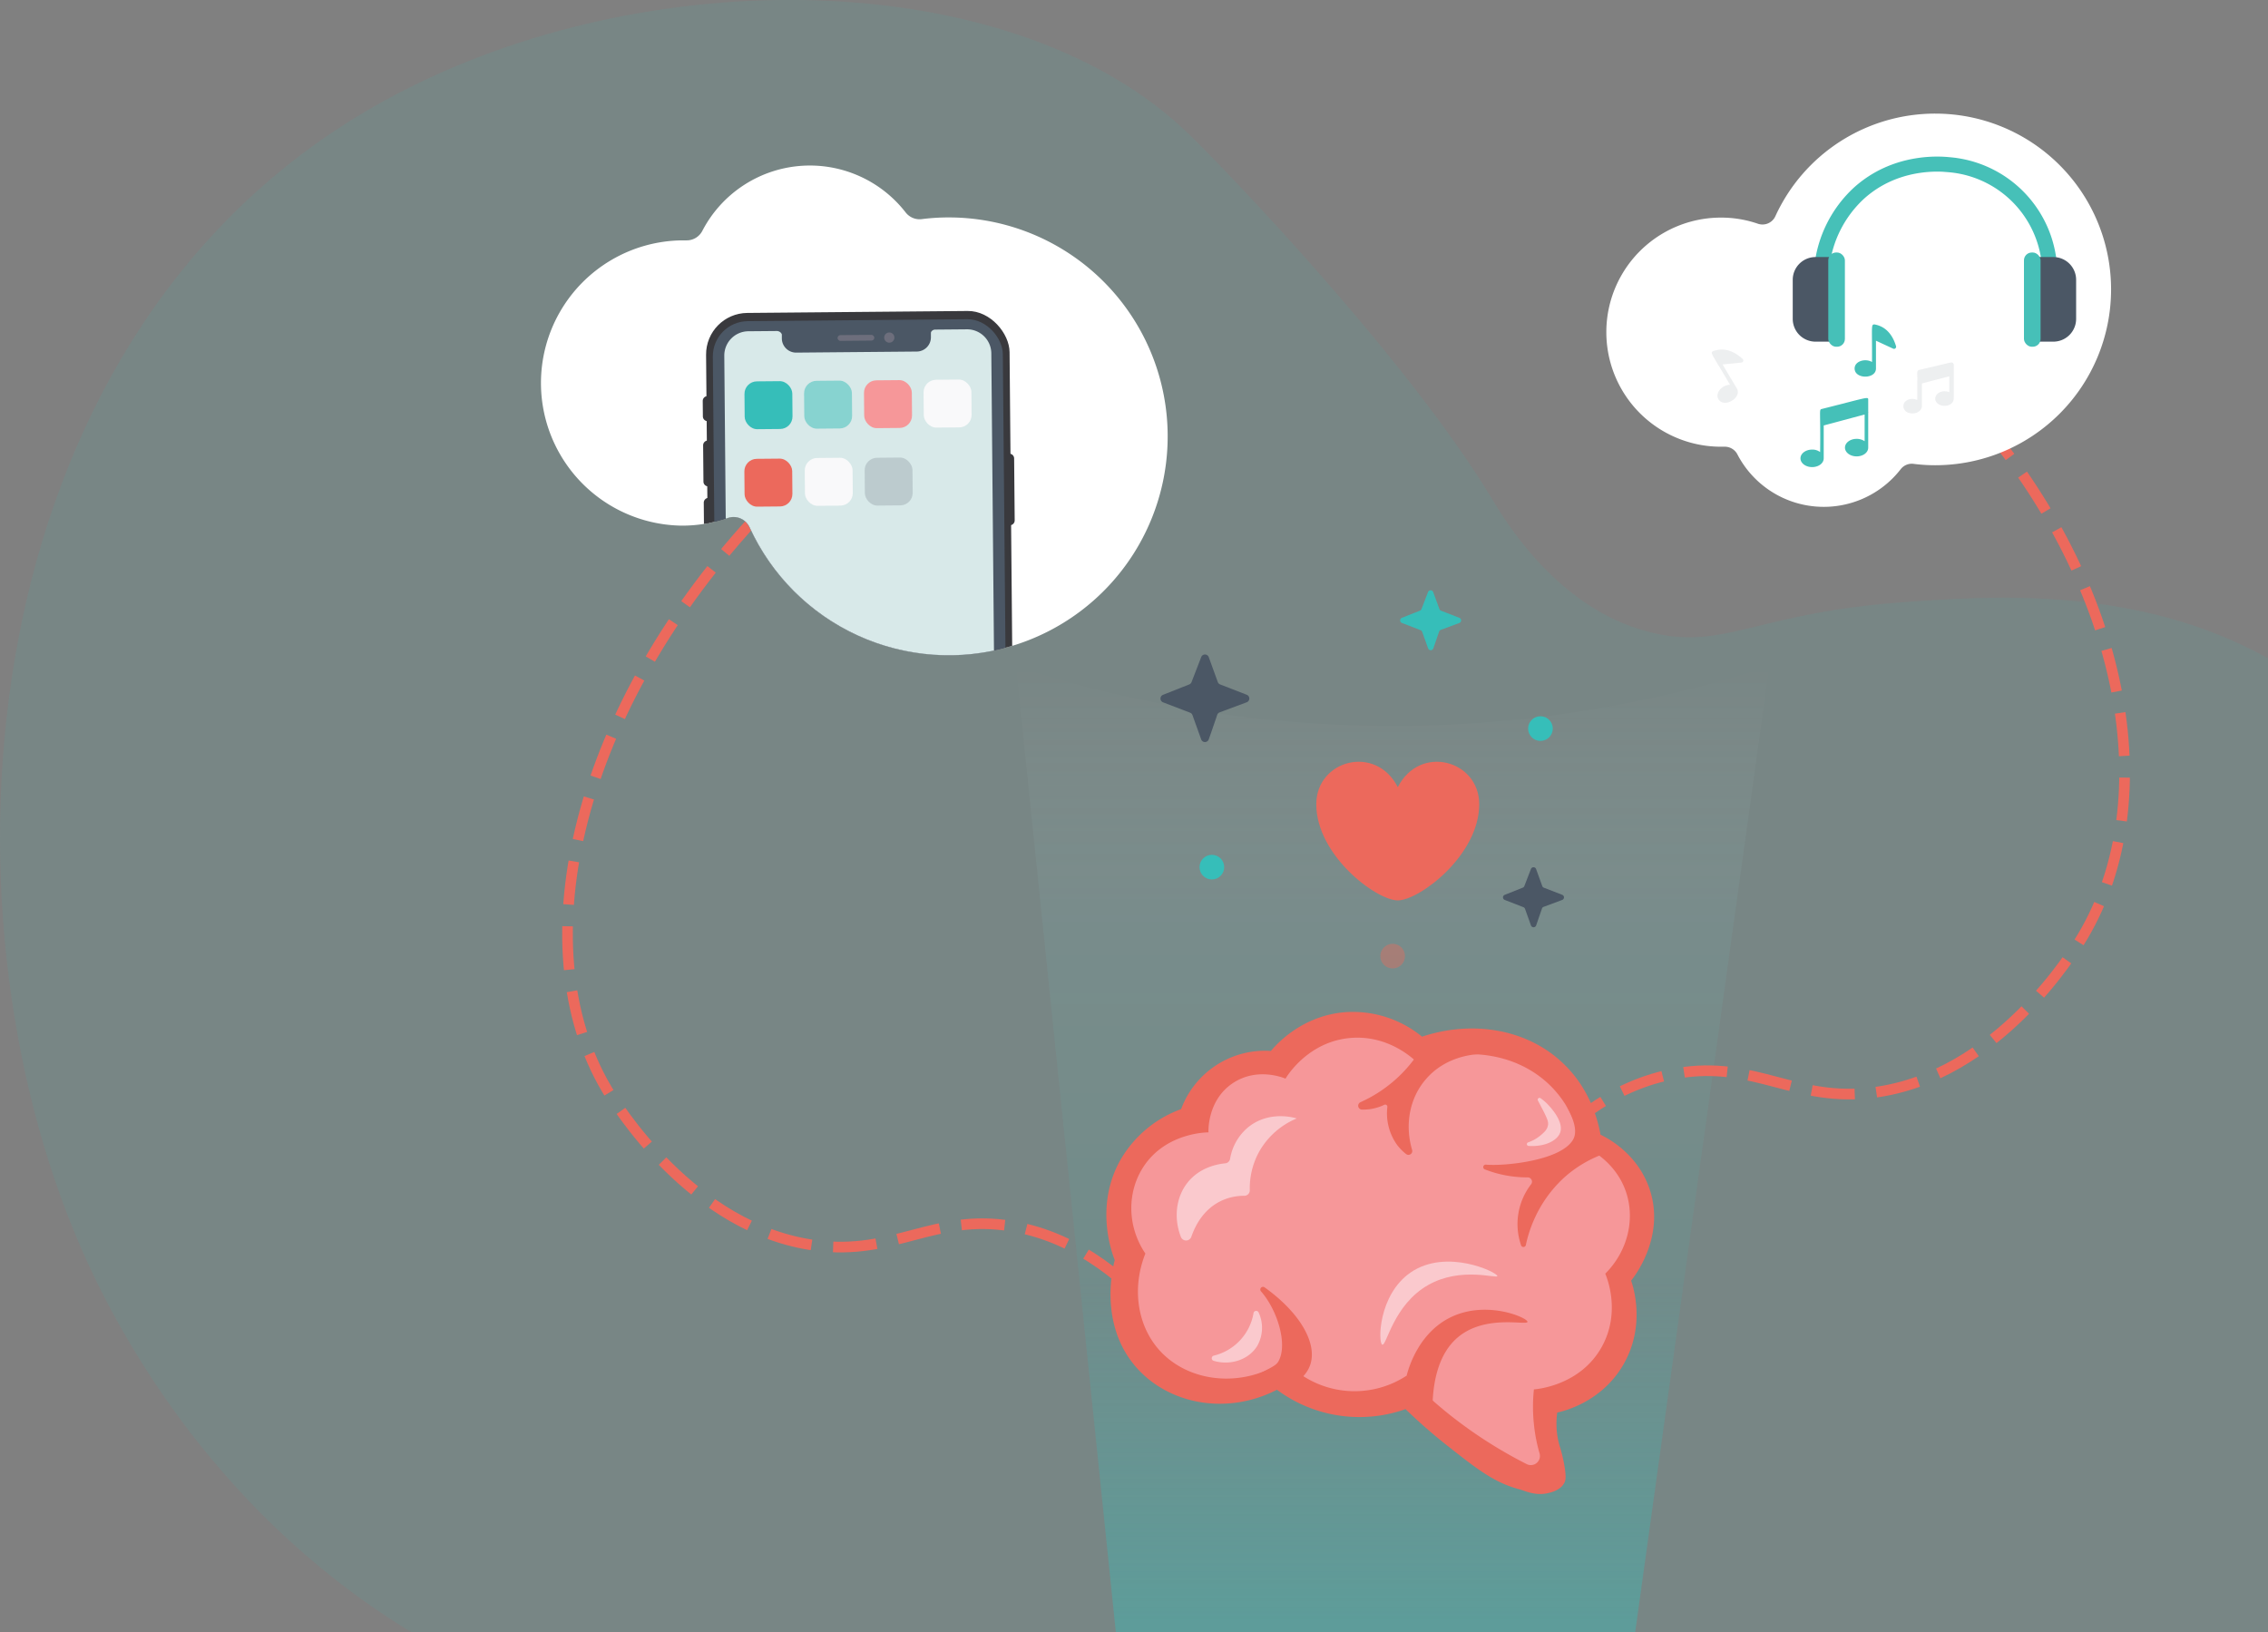 <svg xmlns="http://www.w3.org/2000/svg" xmlns:xlink="http://www.w3.org/1999/xlink" viewBox="0 0 912.28 656.48"><rect x="0" y="0" width="912.28" height="656.48" fill="#808080" stroke="none"/><defs><style>.cls-1,.cls-14,.cls-4,.cls-5,.cls-6{fill:none;}.cls-2,.cls-22,.cls-9{fill:#36beb9;}.cls-17,.cls-2{opacity:0.1;}.cls-3{fill:url(#linear-gradient);}.cls-4,.cls-5,.cls-6{stroke:#ec695c;stroke-width:4.28px;}.cls-14,.cls-4,.cls-5,.cls-6{stroke-miterlimit:10;}.cls-5{stroke-dasharray:17.49 8.75;}.cls-6{stroke-dasharray:17.41 8.71;}.cls-23,.cls-7{fill:#4b5765;}.cls-10,.cls-8{fill:#ec695c;}.cls-8{opacity:0.4;}.cls-11{fill:#f69799;}.cls-12{fill:#fac9cd;}.cls-13{fill:#fff;}.cls-14{stroke:#46c0b8;stroke-width:6.05px;}.cls-15{fill:#46c0b8;}.cls-16{fill:#45c0b8;}.cls-18{clip-path:url(#clip-path);}.cls-19{fill:#39393d;}.cls-20{fill:#d8e9e9;}.cls-21{fill:#6d6e7c;}.cls-22{opacity:0.5;}.cls-23{opacity:0.2;}.cls-24{fill:#f9f9fa;}</style><linearGradient id="linear-gradient" x1="560.19" y1="267.96" x2="560.19" y2="656.48" gradientUnits="userSpaceOnUse"><stop offset="0" stop-color="#fff" stop-opacity="0"/><stop offset="0.27" stop-color="#79ccc9" stop-opacity="0.09"/><stop offset="0.64" stop-color="#36beb9" stop-opacity="0.1"/><stop offset="0.99" stop-color="#36beb9" stop-opacity="0.4"/></linearGradient><clipPath id="clip-path"><path class="cls-1" d="M301.52,212.11a7.08,7.08,0,0,0-8.75-3.75,56.4,56.4,0,0,1-18.55,3.08,57.38,57.38,0,0,1,0-114.75c.42,0,1.09,0,2,0a7.08,7.08,0,0,0,6.28-3.81,48.75,48.75,0,0,1,81.8-7.41,7.1,7.1,0,0,0,6.5,2.67,85,85,0,0,1,10.83-.68,88.06,88.06,0,1,1-80.12,124.61Z"/></clipPath></defs><title>nucleus-accumbens</title><g id="Layer_2" data-name="Layer 2"><g id="Layer_1-2" data-name="Layer 1"><path class="cls-2" d="M912.28,264.82V656.48H625.78c-3.55-.06-7.24-.07-11.08-.05l-5.64.05H165.49c-1-.56-1.7-1-2.06-1.18l-.29-.17C82.59,605.2,45.34,531.17,32.73,502.3-27.74,363.8-12.38,139.51,146.59,45.09q8.22-4.89,16.84-9.24C267.24-16.75,409.58-12,477.67,53.43,492,67.17,566.29,144.35,600.34,201c4.87,8.12,24.89,41.51,59.14,52.11,27.41,8.48,39.53-1.56,78.71-7.79,7.8-1.21,16.74-2.31,27.07-3.06C800.23,239.71,859.64,235.38,912.28,264.82Z"/><path class="cls-3" d="M711.71,268q-4.14,29.58-8.22,59.21Q680.63,491.8,657.75,656.48H448.83L408.67,268A490.2,490.2,0,0,0,563.13,292c11.16,0,22-.52,32.4-1.28A490.33,490.33,0,0,0,711.71,268Z"/><path class="cls-4" d="M479.6,547.39c-1.56-2.28-3.21-4.62-5-7"/><path class="cls-5" d="M469.26,533.52c-14.77-18-35.24-35.71-62-40.24-31.66-5.36-47.25,11.94-79.37,7.68-49.48-6.56-80.3-56.89-83.86-62.89-34.46-58.16-11.81-153.62,62.18-232.24"/><path class="cls-4" d="M309.25,202.65q3-3.06,6-6.09"/><path class="cls-4" d="M602.29,485.86c1.56-2.28,3.21-4.62,5-7"/><path class="cls-6" d="M612.61,472c14.77-18,35.25-35.74,62-40.26,31.67-5.36,47.26,11.93,79.38,7.68,49.57-6.58,80.22-56.77,83.85-62.9,32.79-55.37,16.95-140.42-42.94-209.73"/><path class="cls-4" d="M792,163.53q-2.84-3.18-5.79-6.31"/><path class="cls-7" d="M486.2,264.31l3.63,10a1.63,1.63,0,0,0,.94,1l10.75,4.17a1.62,1.62,0,0,1,0,3l-10.9,4.05a1.64,1.64,0,0,0-1,1q-1.69,5-3.41,9.89a1.62,1.62,0,0,1-3.05,0q-1.74-4.87-3.49-9.73a1.62,1.62,0,0,0-.94-1L467.8,282.5a1.62,1.62,0,0,1,0-3l10.57-4.19a1.62,1.62,0,0,0,.91-.92l3.9-10.09A1.62,1.62,0,0,1,486.2,264.31Z"/><circle class="cls-8" cx="560.18" cy="384.6" r="4.96"/><path class="cls-7" d="M617.87,349.55l2.49,6.87a1.13,1.13,0,0,0,.64.66l7.37,2.85a1.11,1.11,0,0,1,0,2.08l-7.47,2.78a1.09,1.09,0,0,0-.66.68q-1.17,3.38-2.33,6.77a1.11,1.11,0,0,1-2.1,0l-2.39-6.66a1.1,1.1,0,0,0-.64-.66l-7.5-2.92a1.1,1.1,0,0,1,0-2.06l7.25-2.88a1.1,1.1,0,0,0,.62-.63l2.67-6.91A1.11,1.11,0,0,1,617.87,349.55Z"/><circle class="cls-9" cx="619.63" cy="293.07" r="4.96"/><path class="cls-9" d="M576.47,238.13,579,245a1.11,1.11,0,0,0,.65.66l7.36,2.86a1.11,1.11,0,0,1,0,2.07l-7.47,2.78a1.15,1.15,0,0,0-.67.68q-1.16,3.39-2.33,6.77a1.11,1.11,0,0,1-2.09,0l-2.4-6.67a1.13,1.13,0,0,0-.64-.66l-7.5-2.91a1.11,1.11,0,0,1,0-2.07l7.24-2.87a1.16,1.16,0,0,0,.63-.64c.89-2.3,1.77-4.61,2.66-6.91A1.11,1.11,0,0,1,576.47,238.13Z"/><path class="cls-10" d="M562.25,316.63c-8.92-17.42-32.79-10.84-32.79,6.86,0,20.58,24.14,38.69,32.79,38.69S595,344.07,595,323.49C595,305.79,571.16,299.21,562.25,316.63Z"/><circle class="cls-9" cx="487.46" cy="348.81" r="4.96"/><path class="cls-10" d="M622.11,600.73c1.29-.26,5.62-1.1,7.21-4.41.36-.76.74-2,0-6.44a61.61,61.61,0,0,0-2.13-8.77,32.1,32.1,0,0,1-.8-12.91c2.5-.54,17.62-4.08,26.43-19,9.35-15.86,4.07-31.82,3.28-34.07.79-.94,14.06-17.38,7.39-36.94-4.9-14.38-17.21-20.57-19.7-21.76-1-5.64-4.21-18.6-15.36-29C614.15,414,592.45,410.24,572,417a43.93,43.93,0,0,0-30.79-9.86c-17.88,1.37-28.2,13.47-30,15.6a36,36,0,0,0-36.12,23.4,46.56,46.56,0,0,0-24.22,20.12c-10.84,18.82-3.47,38.13-2.47,40.63-.41,1.44-7.06,25.68,9,43.52,13.39,14.83,36.64,18.74,56.24,8.62a55.58,55.58,0,0,0,51.72,7.8,219.83,219.83,0,0,0,16.69,14.6c12.32,9.72,19.1,15,29.16,17.66C613.16,599.59,617.22,601.68,622.11,600.73Z"/><path class="cls-11" d="M614.09,588.94a3.67,3.67,0,0,0,5.19-4.3A64.94,64.94,0,0,1,617,572.88a66.53,66.53,0,0,1,0-14c1.2-.08,18.74-1.54,27.36-17.22,7.63-13.88,2.06-27.63,1.34-29.32,8.82-8.79,12.1-21.49,8.4-32.71-4.31-13-16.1-18.22-18-19-1-5-4-16.41-14-25.34-13.18-11.77-33.11-14.47-51.53-7.36-1.19-1.26-11.85-12.09-28.12-10.33s-24.5,14.83-25.37,16.29c-.62-.27-11.51-4.86-21.47,2s-9.55,19-9.51,19.61c-1.29,0-17.25.35-26.09,13.74-6.83,10.36-6.59,24.25.71,35-5.38,13.45-3.44,28.45,5.29,38.49,11.6,13.36,33.62,16.11,50.74,4.52a38.14,38.14,0,0,0,49.09,6.08A177.15,177.15,0,0,0,583,569,181.8,181.8,0,0,0,614.09,588.94Z"/><path class="cls-12" d="M521.6,449.9c-.84-.27-11-3.29-19.44,3.46a21,21,0,0,0-7.37,12.78,2.17,2.17,0,0,1-1.93,1.81c-3.35.32-10.43,1.72-15.21,7.79C473,481.63,472.06,490,475,497.56a2.24,2.24,0,0,0,4.22-.11c1.63-4.72,5.09-11.25,12.24-14.52a21.6,21.6,0,0,1,9-1.92,2.21,2.21,0,0,0,2.26-2.23,30.47,30.47,0,0,1,3.65-15.3A30.88,30.88,0,0,1,521.6,449.9Z"/><path class="cls-10" d="M643.58,464.74a48.18,48.18,0,0,0-14.6,9.11,50.73,50.73,0,0,0-12,16.93,51.81,51.81,0,0,0-3.24,10.1,1,1,0,0,1-1.87.14,26.18,26.18,0,0,1,4-24.64,1.72,1.72,0,0,0-1.36-2.77,48.75,48.75,0,0,1-7.13-.52,47.43,47.43,0,0,1-10.25-2.75,1,1,0,0,1,.44-1.87c7.21.69,30.17-1.48,35.15-10,1.25-2.12,1.75-6.08-3-14.1Z"/><path class="cls-10" d="M498.55,554.88a33.65,33.65,0,0,0,9.68-3.18c3.43-1.75,5.15-2.63,5.91-3.92,4.09-6.88-.43-21-6.92-28.33a1.09,1.09,0,0,1,1.42-1.63c14.38,10.28,21.24,22.54,18.42,31.08-.7,2.13-2.54,5.65-8.29,8.87Z"/><path class="cls-12" d="M504.21,528.19a1.09,1.09,0,0,1,2.06-.26,14.74,14.74,0,0,1-.55,13.46c-3.3,5.43-10.61,8.05-17.55,6a1.08,1.08,0,0,1,.05-2.08,21.26,21.26,0,0,0,16-17.12Z"/><path class="cls-10" d="M594.43,424.06c-2.35.15-13.14,1.07-20.83,10C567,441.61,565,452.37,568,462.53a1.54,1.54,0,0,1-2.39,1.71,20.18,20.18,0,0,1-3.56-3.59,21.79,21.79,0,0,1-4-15.37.87.87,0,0,0-1.26-.86,19.21,19.21,0,0,1-9,1.91,1.55,1.55,0,0,1-.59-2.95,55,55,0,0,0,25.2-22.76Z"/><path class="cls-12" d="M618.62,442.71a.73.73,0,0,1,1.07-.95,20.06,20.06,0,0,1,2.54,2.13c1.16,1.16,6.81,7.05,5.38,11.54-1.08,3.37-6.18,5.95-12.74,5.52a.73.73,0,0,1-.21-1.42,15.87,15.87,0,0,0,5.05-2.85c1.33-1.12,2.61-2.22,2.94-4,.25-1.31-.12-2.4-2.08-6.26C620,445.36,619.37,444.11,618.62,442.71Z"/><path class="cls-10" d="M576.26,563.85c.4-8.46,2.4-19.77,10.66-26.33,11.08-8.8,27.36-4.24,27.5-5.8s-16-8.76-30.4-2.08c-13.45,6.24-17.49,20.9-18.2,23.67a27.83,27.83,0,0,0,10.44,10.54Z"/><path class="cls-12" d="M574.42,516.93c13.25-7.55,27.73-2.46,27.87-3.63.17-1.4-20.4-11.44-34.93-1.41-13,9-13.08,28.32-11.36,29S560.38,524.93,574.42,516.93Z"/><path class="cls-13" d="M778.44,45.7a70.72,70.72,0,0,1,0,141.44,67,67,0,0,1-8.7-.55,5.67,5.67,0,0,0-5.21,2.15,39.16,39.16,0,0,1-65.7-6,5.69,5.69,0,0,0-5-3.05c-.74,0-1.28,0-1.62,0a46.08,46.08,0,0,1,0-92.16,45.39,45.39,0,0,1,14.9,2.47,5.68,5.68,0,0,0,7-3A70.67,70.67,0,0,1,778.44,45.7Z"/><path class="cls-14" d="M732.84,107.17a47.25,47.25,0,0,1,15-29.55c14.61-13.1,32.26-11.76,36-11.38a44.14,44.14,0,0,1,40.57,40.93"/><path class="cls-7" d="M737.8,103.4h-7.53a9.16,9.16,0,0,0-9.16,9.17v15.69a9.16,9.16,0,0,0,9.16,9.17h7.53Z"/><rect class="cls-15" x="735.41" y="101.57" width="6.68" height="37.91" rx="3.15" ry="3.15"/><path class="cls-7" d="M818.41,103.4h7.53a9.16,9.16,0,0,1,9.16,9.17v15.69a9.16,9.16,0,0,1-9.16,9.17h-7.53Z"/><rect class="cls-15" x="814.13" y="101.57" width="6.68" height="37.91" rx="3.15" ry="3.15" transform="translate(1634.93 241.05) rotate(180)"/><path class="cls-16" d="M746,148.22c0-2.94,4.28-4.2,7-2.6.08-14.28-.42-15,.84-15.12h.16c4.2.76,7.14,3.7,8.66,8.74a.84.84,0,0,1-1.18,1l-6.89-3.19v11.17C754.62,152.59,746,152.59,746,148.22Z"/><path class="cls-16" d="M751.47,179.63v.43c0,2-2.09,3.52-4.67,3.52s-4.68-1.58-4.68-3.52,2.09-3.53,4.68-3.53a5.68,5.68,0,0,1,3.23.94V166.76c-1.65.43,6.11-1.66-16.46,4.38v13.23c0,2-2.09,3.52-4.67,3.52s-4.68-1.58-4.68-3.52,2.09-3.52,4.68-3.52a5.14,5.14,0,0,1,3.23,1c.22-16.75-.5-17,.58-17.32,18.11-4.53,18.76-5.1,18.76-3.81v4.89a.33.33,0,0,1,0,.36Z"/><g class="cls-17"><path class="cls-7" d="M785.87,159.93v.45c0,1.61-1.61,2.87-3.67,2.87s-3.77-1.26-3.77-2.87,1.61-3,3.77-3a5.87,5.87,0,0,1,1.88.36v-6.37l-11,2.87v9.06c0,1.61-1.61,3-3.77,3-4.93,0-4.93-5.83,0-5.83a4.32,4.32,0,0,1,1.89.44v-7.35c.18-3.05-.45-4.39.71-4.75,13.19-3,13-3.32,13.63-2.78a1.11,1.11,0,0,1,.36.72v13.18Z"/></g><g class="cls-17"><path class="cls-7" d="M691.23,160.58c-1.5-2.53,1.54-5.79,4.67-5.79-7.21-12.33-8-12.72-7-13.43l.14-.09c4-1.49,8-.46,11.9,3.1a.84.84,0,0,1-.5,1.47l-7.55.76,5.7,9.61C700.9,159.93,693.46,164.34,691.23,160.58Z"/></g><path class="cls-13" d="M301.52,212.11a7.08,7.08,0,0,0-8.75-3.75,56.4,56.4,0,0,1-18.55,3.08,57.38,57.38,0,0,1,0-114.75c.42,0,1.09,0,2,0a7.08,7.08,0,0,0,6.28-3.81,48.75,48.75,0,0,1,81.8-7.41,7.1,7.1,0,0,0,6.5,2.67,85,85,0,0,1,10.83-.68,88.06,88.06,0,1,1-80.12,124.61Z"/><g class="cls-18"><rect class="cls-19" x="284.96" y="125.49" width="122.08" height="248.8" rx="16.7" ry="16.7" transform="translate(-2.2 3.08) rotate(-0.51)"/><rect class="cls-7" x="287.67" y="128.8" width="116.65" height="242.18" rx="14.15" ry="14.15" transform="translate(-2.2 3.08) rotate(-0.51)"/><path class="cls-20" d="M398.75,142.15l1.91,214.52a9.76,9.76,0,0,1-9.68,9.85l-87.89.78a9.76,9.76,0,0,1-9.85-9.67l-1.9-214.53a9.76,9.76,0,0,1,9.67-9.85l11.52-.1a2.32,2.32,0,0,1,1.44.58,2.14,2.14,0,0,1,.52.78v1.65a5.74,5.74,0,0,0,5.79,5.68l48.49-.43a5.73,5.73,0,0,0,5.68-5.79v-1.79a1.45,1.45,0,0,1,.21-.51,1.94,1.94,0,0,1,1.55-.74l12.69-.11A9.75,9.75,0,0,1,398.75,142.15Z"/><path class="cls-1" d="M312.53,133.15h-.24A1.85,1.85,0,0,1,312.53,133.15Z"/><rect class="cls-21" x="336.89" y="134.76" width="14.79" height="2.31" rx="1.15" ry="1.15" transform="translate(-1.19 3.06) rotate(-0.51)"/><circle class="cls-21" cx="357.71" cy="135.79" r="2.06"/><path class="cls-19" d="M406.09,182.49h0a1.94,1.94,0,0,1,1.94,1.94v24.91a1.94,1.94,0,0,1-1.94,1.94h0a0,0,0,0,1,0,0V182.49A0,0,0,0,1,406.09,182.49Z" transform="translate(-1.73 3.62) rotate(-0.51)"/><path class="cls-19" d="M283.1,200.26h0A1.94,1.94,0,0,1,285,202.2v14.58a1.94,1.94,0,0,1-1.94,1.94h0a0,0,0,0,1,0,0V200.26a0,0,0,0,1,0,0Z" transform="translate(570 416.46) rotate(179.49)"/><path class="cls-19" d="M282.9,177.21h0a1.94,1.94,0,0,1,1.94,1.94v14.58a1.94,1.94,0,0,1-1.94,1.94h0a0,0,0,0,1,0,0V177.21a0,0,0,0,1,0,0Z" transform="translate(569.38 370.34) rotate(179.49)"/><path class="cls-19" d="M282.7,159.33h0a1.94,1.94,0,0,1,1.94,1.94v6.21a1.94,1.94,0,0,1-1.94,1.94h0a0,0,0,0,1,0,0v-10.1A0,0,0,0,1,282.7,159.33Z" transform="translate(568.79 326.23) rotate(179.49)"/><rect class="cls-9" x="299.49" y="153.37" width="19.24" height="19.24" rx="5.02" ry="5.02" transform="translate(-1.43 2.75) rotate(-0.51)"/><rect class="cls-22" x="323.47" y="153.16" width="19.24" height="19.24" rx="5.02" ry="5.02" transform="translate(-1.43 2.96) rotate(-0.51)"/><rect class="cls-11" x="347.57" y="152.95" width="19.24" height="19.24" rx="5.02" ry="5.02" transform="translate(-1.43 3.18) rotate(-0.51)"/><rect class="cls-23" x="347.84" y="184.1" width="19.24" height="19.24" rx="5.02" ry="5.02" transform="translate(-1.71 3.18) rotate(-0.51)"/><rect class="cls-10" x="299.45" y="184.53" width="19.24" height="19.24" rx="5.02" ry="5.02" transform="translate(-1.71 2.75) rotate(-0.51)"/><rect class="cls-24" x="323.74" y="184.19" width="19.24" height="19.24" rx="5.02" ry="5.02" transform="translate(-1.71 2.97) rotate(-0.51)"/><rect class="cls-24" x="371.54" y="152.73" width="19.24" height="19.24" rx="5.02" ry="5.02" transform="translate(-1.43 3.39) rotate(-0.51)"/></g></g></g></svg>